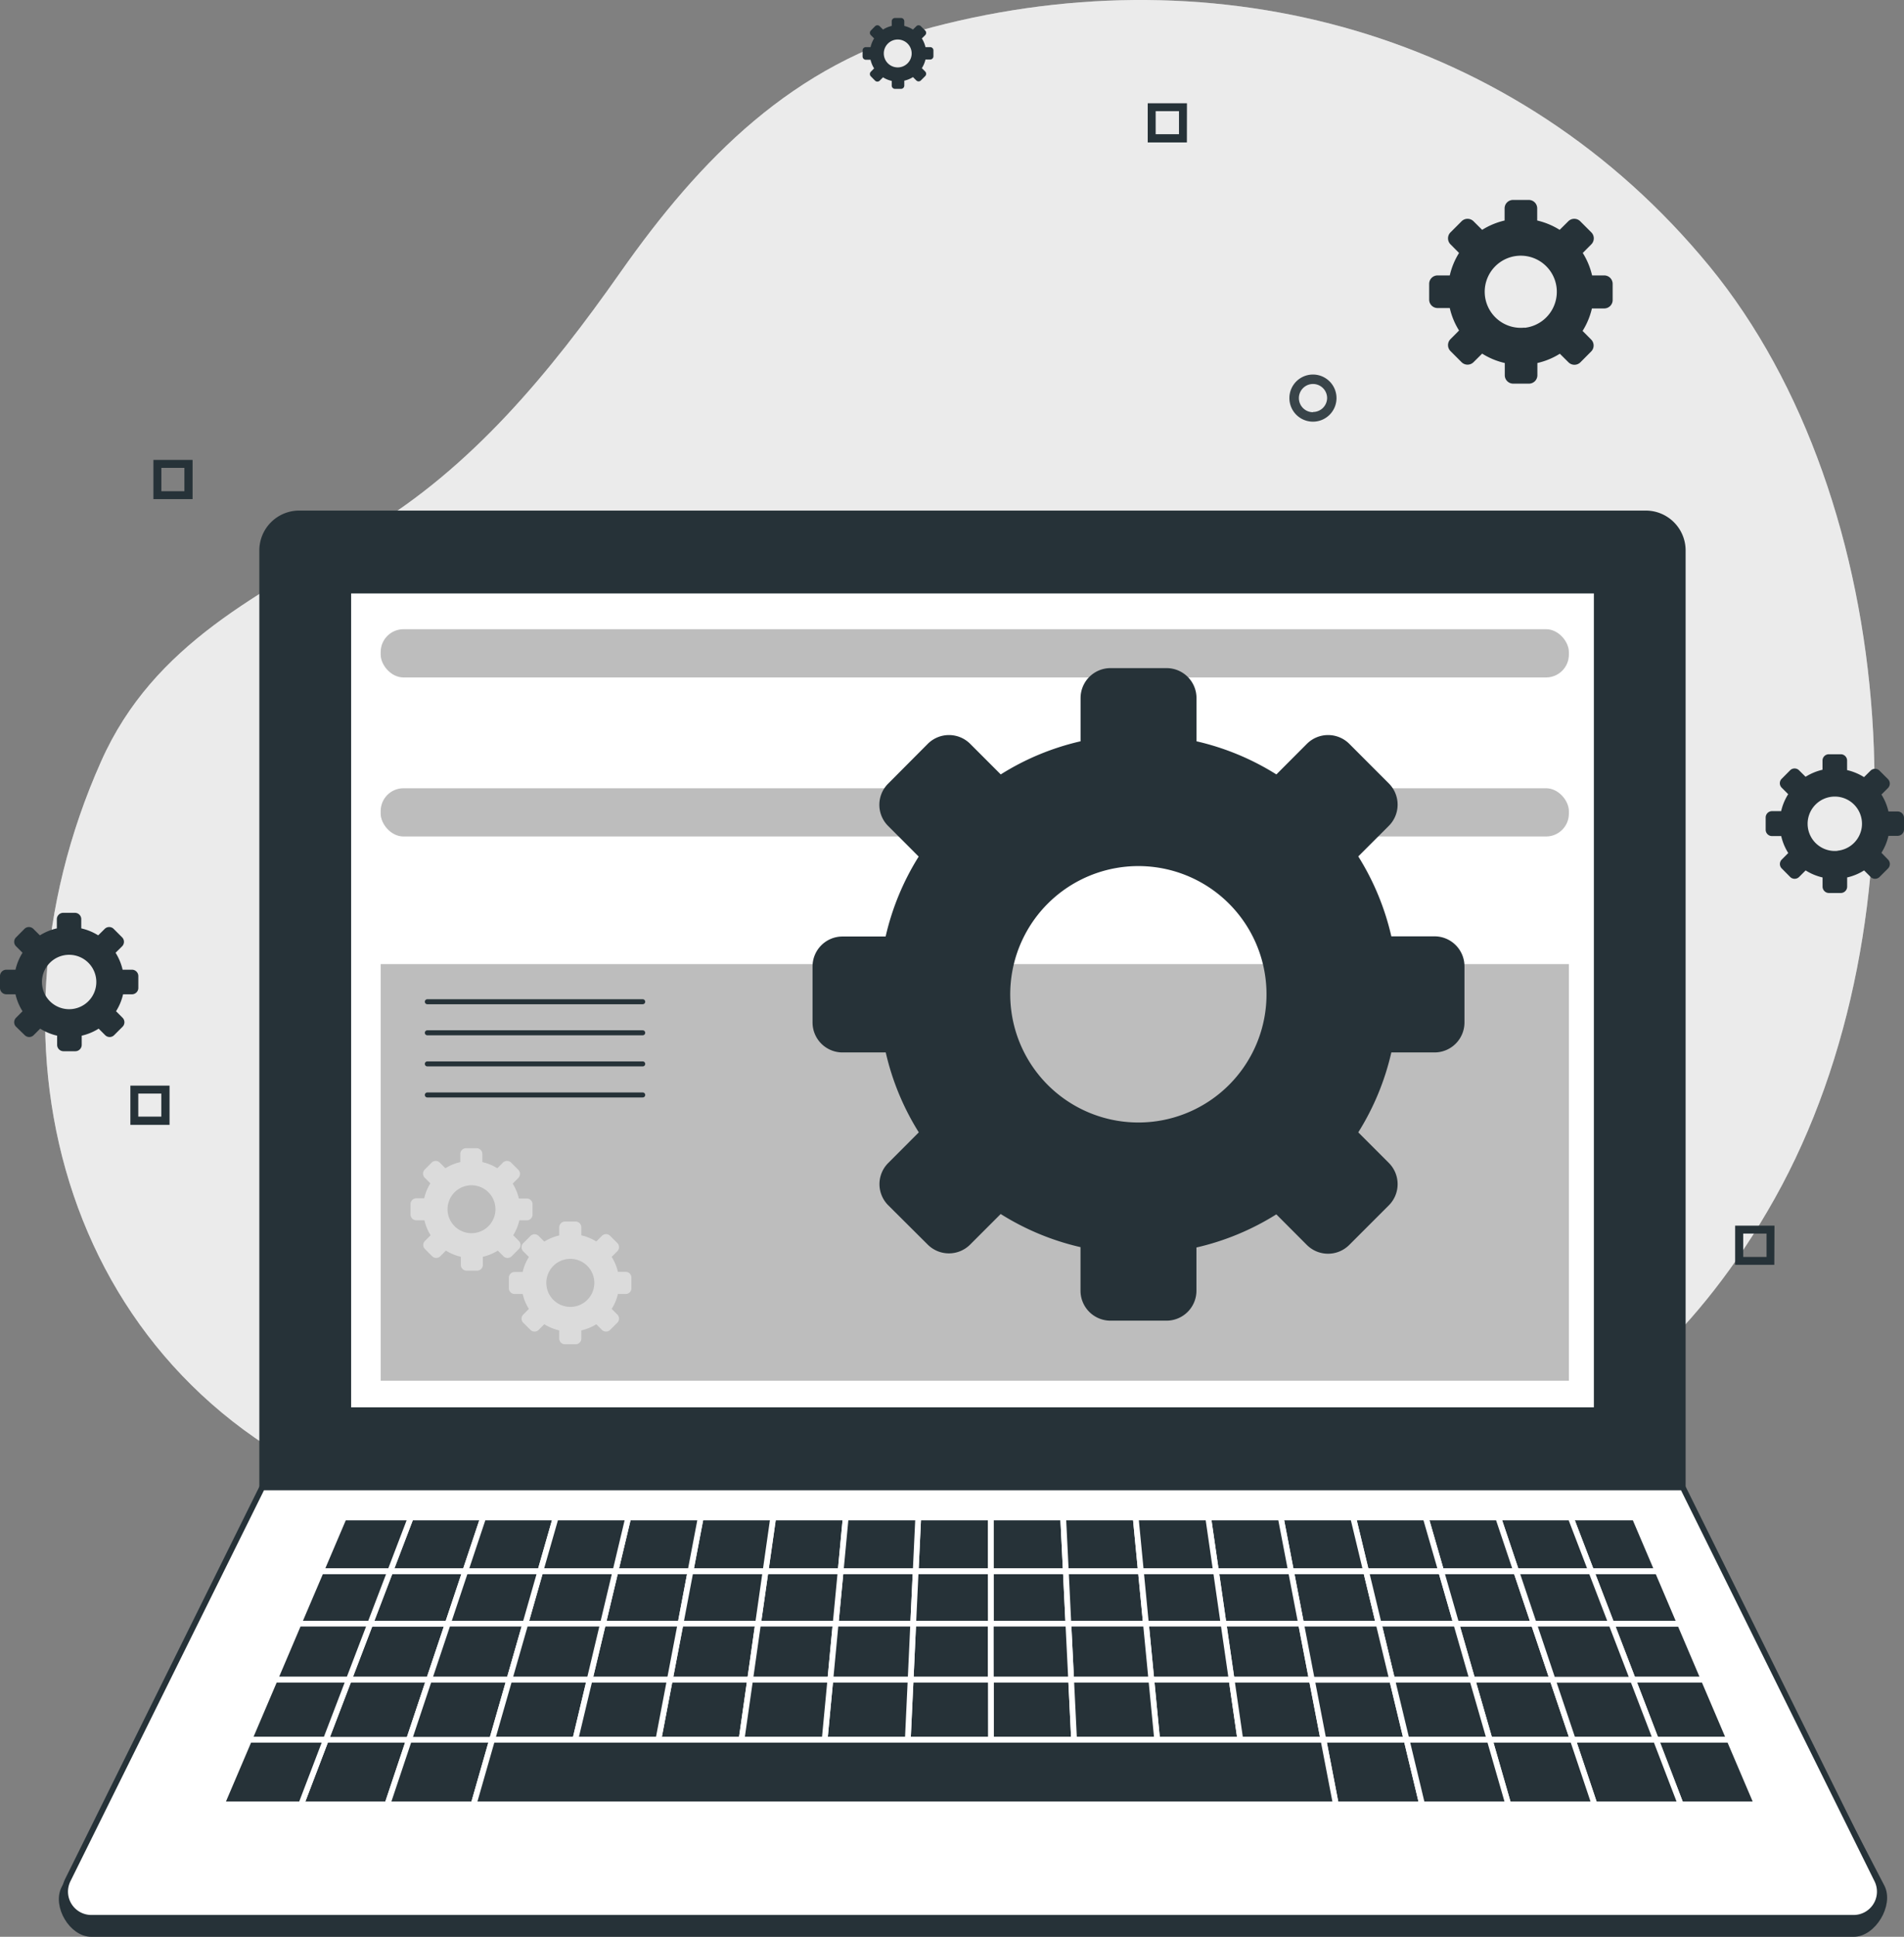 <svg xmlns="http://www.w3.org/2000/svg" viewBox="0 0 330.61 336.13"><rect x="0" y="0" width="330.61" height="336.13" fill="#808080" stroke="none"/><defs><style>.cls-1{fill:#bdbdbd;}.cls-2,.cls-4,.cls-5,.cls-6{fill:#fff;}.cls-2{opacity:0.7;}.cls-10,.cls-3,.cls-8,.cls-9{fill:#263238;}.cls-3,.cls-4,.cls-5,.cls-7{stroke:#263238;}.cls-3,.cls-5,.cls-8{stroke-miterlimit:10;}.cls-4,.cls-7{stroke-linecap:round;stroke-linejoin:round;}.cls-6{opacity:0.46;}.cls-7{fill:none;stroke-width:0.87px;}.cls-8{stroke:#fff;}.cls-10{opacity:0.9;}</style></defs><title>developer</title><g id="Background_Simple" data-name="Background Simple"><path class="cls-1" d="M321.06,338.34s39-2.43,65.84-50.39,22-121.12-11.38-161.76S290.17,71.72,240.59,84.73c-24.16,6.34-40.27,22.77-54.19,42.58-12.13,17.26-25.77,33.9-44.13,44.82-18.17,10.82-36.86,19.44-46,40-22.34,50-6,108.22,46.81,127.84C200,361.1,295.05,349.72,321.06,338.34Z" transform="translate(-78.71 -80)"/><path class="cls-2" d="M321.06,338.34s39-2.43,65.84-50.39,22-121.12-11.38-161.76S290.17,71.72,240.59,84.73c-24.16,6.34-40.27,22.77-54.19,42.58-12.13,17.26-25.77,33.9-44.13,44.82-18.17,10.82-36.86,19.44-46,40-22.34,50-6,108.22,46.81,127.84C200,361.1,295.05,349.72,321.06,338.34Z" transform="translate(-78.71 -80)"/></g><g id="Device"><g id="_Group_" data-name="&lt;Group&gt;"><path id="_Rectangle_" data-name="&lt;Rectangle&gt;" class="cls-3" d="M52,89.11H285.77a6.42,6.42,0,0,1,6.42,6.42V258.13a0,0,0,0,1,0,0H45.53a0,0,0,0,1,0,0V95.54A6.42,6.42,0,0,1,52,89.11Z"/><path id="_Path_" data-name="&lt;Path&gt;" class="cls-3" d="M400.57,415.63h-306c-3.38,0-6.23-4.85-4.73-7.88l34.4-66.83H370.91l34.58,66.6C407,410.54,404,415.63,400.57,415.63Z" transform="translate(-78.71 -80)"/><path id="_Path_2" data-name="&lt;Path&gt;" class="cls-4" d="M400.57,412.84h-306a4.55,4.55,0,0,1-4.08-6.57l33.75-68.14H370.91l33.74,68.14A4.55,4.55,0,0,1,400.57,412.84Z" transform="translate(-78.71 -80)"/><rect id="_Rectangle_2" data-name="&lt;Rectangle&gt;" class="cls-5" x="60.47" y="102.49" width="216.79" height="142.25"/><rect class="cls-1" x="66.1" y="167.32" width="206.32" height="72.3"/><path class="cls-6" d="M171.18,290.8V289a1,1,0,0,0-1-1H168.8a8.44,8.44,0,0,0-1.07-2.59l1-1a1,1,0,0,0,0-1.37l-1.29-1.29a1,1,0,0,0-1.38,0l-1,1a8.4,8.4,0,0,0-2.6-1.07v-1.41a1,1,0,0,0-1-1h-1.82a1,1,0,0,0-1,1v1.41a8.44,8.44,0,0,0-2.59,1.07l-1-1a1,1,0,0,0-1.37,0L152.44,283a1,1,0,0,0,0,1.37l1,1a8.44,8.44,0,0,0-1.07,2.59H151a1,1,0,0,0-1,1v1.82a1,1,0,0,0,1,1h1.41a8.4,8.4,0,0,0,1.07,2.6l-1,1a1,1,0,0,0,0,1.37l1.29,1.29a1,1,0,0,0,1.37,0l1-1a8.44,8.44,0,0,0,2.59,1.07v1.41a1,1,0,0,0,1,1h1.82a1,1,0,0,0,1-1v-1.41a8.4,8.4,0,0,0,2.6-1.07l1,1a1,1,0,0,0,1.38,0l1.29-1.29a1,1,0,0,0,0-1.37l-1-1a8.4,8.4,0,0,0,1.07-2.6h1.41A1,1,0,0,0,171.18,290.8ZM161,294a4.16,4.16,0,1,1,3.72-3.72A4.16,4.16,0,0,1,161,294Z" transform="translate(-78.71 -80)"/><path class="cls-6" d="M188.35,303.55v-1.82a1,1,0,0,0-1-1H186a8.42,8.42,0,0,0-1.08-2.6l1-1a1,1,0,0,0,0-1.38l-1.29-1.29a1,1,0,0,0-1.38,0l-1,1a8.5,8.5,0,0,0-2.6-1.07V293a1,1,0,0,0-1-1h-1.83a1,1,0,0,0-1,1v1.41a8.5,8.5,0,0,0-2.6,1.07l-1-1a1,1,0,0,0-1.38,0l-1.29,1.29a1,1,0,0,0,0,1.38l1,1a8.18,8.18,0,0,0-1.08,2.6h-1.4a1,1,0,0,0-1,1v1.82a1,1,0,0,0,1,1h1.4a8.13,8.13,0,0,0,1.08,2.59l-1,1a1,1,0,0,0,0,1.38l1.29,1.28a1,1,0,0,0,1.38,0l1-1a8.5,8.5,0,0,0,2.6,1.07v1.41a1,1,0,0,0,1,1h1.83a1,1,0,0,0,1-1v-1.41a8.5,8.5,0,0,0,2.6-1.07l1,1a1,1,0,0,0,1.38,0l1.29-1.28a1,1,0,0,0,0-1.38l-1-1a8.36,8.36,0,0,0,1.08-2.59h1.4A1,1,0,0,0,188.35,303.55Zm-10.18,3.24a4.17,4.17,0,1,1,3.72-3.72A4.17,4.17,0,0,1,178.17,306.79Z" transform="translate(-78.71 -80)"/><line class="cls-7" x1="74.2" y1="173.85" x2="111.6" y2="173.85"/><line class="cls-7" x1="74.2" y1="179.24" x2="111.6" y2="179.24"/><line class="cls-7" x1="74.2" y1="184.64" x2="111.6" y2="184.64"/><line class="cls-7" x1="74.2" y1="190.03" x2="111.6" y2="190.03"/><rect class="cls-1" x="66.1" y="109.2" width="206.32" height="8.37" rx="3.96" ry="3.96"/><rect class="cls-1" x="66.1" y="136.8" width="206.32" height="8.37" rx="3.96" ry="3.96"/><g id="_Group_2" data-name="&lt;Group&gt;"><polygon id="_Path_3" data-name="&lt;Path&gt;" class="cls-8" points="158.57 281.78 159 272.67 145.97 272.67 145.1 281.78 158.57 281.78"/><polygon id="_Path_4" data-name="&lt;Path&gt;" class="cls-8" points="185.51 281.78 185.07 272.67 172.03 272.67 172.04 281.78 185.51 281.78"/><polygon id="_Path_5" data-name="&lt;Path&gt;" class="cls-8" points="255.66 291.51 269.6 291.51 266.33 281.78 252.86 281.78 255.66 291.51"/><polygon id="_Path_6" data-name="&lt;Path&gt;" class="cls-8" points="145.1 281.78 145.97 272.67 132.93 272.67 131.63 281.78 145.1 281.78"/><polygon id="_Path_7" data-name="&lt;Path&gt;" class="cls-8" points="118.17 281.78 119.9 272.67 106.87 272.67 104.7 281.78 118.17 281.78"/><polygon id="_Path_8" data-name="&lt;Path&gt;" class="cls-8" points="239.39 281.78 237.2 272.67 224.17 272.67 225.92 281.78 239.39 281.78"/><polygon id="_Path_9" data-name="&lt;Path&gt;" class="cls-8" points="252.86 281.78 250.24 272.67 237.2 272.67 239.39 281.78 252.86 281.78"/><polygon id="_Path_10" data-name="&lt;Path&gt;" class="cls-8" points="104.7 281.78 106.87 272.67 93.83 272.67 91.23 281.78 104.7 281.78"/><polygon id="_Path_11" data-name="&lt;Path&gt;" class="cls-8" points="198.98 281.78 198.1 272.67 185.07 272.67 185.51 281.78 198.98 281.78"/><polygon id="_Path_12" data-name="&lt;Path&gt;" class="cls-8" points="266.33 281.78 263.27 272.67 250.24 272.67 252.86 281.78 266.33 281.78"/><polygon id="_Path_13" data-name="&lt;Path&gt;" class="cls-8" points="225.92 281.78 224.17 272.67 211.14 272.67 212.45 281.78 225.92 281.78"/><polygon id="_Path_14" data-name="&lt;Path&gt;" class="cls-8" points="212.45 281.78 211.14 272.67 198.1 272.67 198.98 281.78 212.45 281.78"/><polygon id="_Path_15" data-name="&lt;Path&gt;" class="cls-8" points="172.04 281.78 172.03 272.67 159 272.67 158.57 281.78 172.04 281.78"/><polygon id="_Path_16" data-name="&lt;Path&gt;" class="cls-8" points="77.76 281.78 64.29 281.78 60.57 291.51 74.5 291.51 77.76 281.78"/><polygon id="_Path_17" data-name="&lt;Path&gt;" class="cls-8" points="80.8 272.67 67.77 272.67 64.29 281.78 77.76 281.78 80.8 272.67"/><polygon id="_Path_18" data-name="&lt;Path&gt;" class="cls-8" points="91.23 281.78 93.83 272.67 80.8 272.67 77.76 281.78 91.23 281.78"/><polygon id="_Path_19" data-name="&lt;Path&gt;" class="cls-8" points="56.58 301.94 52.3 313.15 67.27 313.15 71.02 301.94 56.58 301.94"/><polygon id="_Path_20" data-name="&lt;Path&gt;" class="cls-8" points="74.5 291.51 60.57 291.51 56.58 301.94 71.02 301.94 74.5 291.51"/><polygon id="_Path_21" data-name="&lt;Path&gt;" class="cls-8" points="71.02 301.94 67.27 313.15 82.24 313.15 85.45 301.94 71.02 301.94"/><polygon id="_Path_22" data-name="&lt;Path&gt;" class="cls-8" points="131.63 281.78 132.93 272.67 119.9 272.67 118.17 281.78 131.63 281.78"/><polygon id="_Path_23" data-name="&lt;Path&gt;" class="cls-8" points="130.25 291.51 131.63 281.78 118.17 281.78 116.31 291.51 130.25 291.51"/><polygon id="_Path_24" data-name="&lt;Path&gt;" class="cls-8" points="116.31 291.51 118.17 281.78 104.7 281.78 102.38 291.51 116.31 291.51"/><polygon id="_Path_25" data-name="&lt;Path&gt;" class="cls-8" points="144.18 291.51 145.1 281.78 131.63 281.78 130.25 291.51 144.18 291.51"/><polygon id="_Path_26" data-name="&lt;Path&gt;" class="cls-8" points="91.23 281.78 77.76 281.78 74.5 291.51 88.44 291.51 91.23 281.78"/><polygon id="_Path_27" data-name="&lt;Path&gt;" class="cls-8" points="258.67 301.94 273.11 301.94 269.6 291.51 255.66 291.51 258.67 301.94"/><polygon id="_Path_28" data-name="&lt;Path&gt;" class="cls-8" points="102.38 291.51 104.7 281.78 91.23 281.78 88.44 291.51 102.38 291.51"/><polygon id="_Path_29" data-name="&lt;Path&gt;" class="cls-8" points="74.5 291.51 71.02 301.94 85.45 301.94 88.44 291.51 74.5 291.51"/><polygon id="_Path_30" data-name="&lt;Path&gt;" class="cls-8" points="227.79 291.51 225.92 281.78 212.45 281.78 213.86 291.51 227.79 291.51"/><polygon id="_Path_31" data-name="&lt;Path&gt;" class="cls-8" points="213.86 291.51 212.45 281.78 198.98 281.78 199.92 291.51 213.86 291.51"/><polygon id="_Path_32" data-name="&lt;Path&gt;" class="cls-8" points="255.66 291.51 252.86 281.78 239.39 281.78 241.73 291.51 255.66 291.51"/><polygon id="_Path_33" data-name="&lt;Path&gt;" class="cls-8" points="172.05 291.51 172.04 281.78 158.57 281.78 158.12 291.51 172.05 291.51"/><polygon id="_Path_34" data-name="&lt;Path&gt;" class="cls-8" points="199.92 291.51 198.98 281.78 185.51 281.78 185.99 291.51 199.92 291.51"/><polygon id="_Path_35" data-name="&lt;Path&gt;" class="cls-8" points="185.99 291.51 185.51 281.78 172.04 281.78 172.05 291.51 185.99 291.51"/><polygon id="_Path_36" data-name="&lt;Path&gt;" class="cls-8" points="158.12 291.51 158.57 281.78 145.1 281.78 144.18 291.51 158.12 291.51"/><polygon id="_Path_37" data-name="&lt;Path&gt;" class="cls-8" points="199.92 291.51 200.93 301.94 215.37 301.94 213.86 291.51 199.92 291.51"/><polygon id="_Path_38" data-name="&lt;Path&gt;" class="cls-8" points="213.86 291.51 215.37 301.94 229.8 301.94 227.79 291.51 213.86 291.51"/><polygon id="_Path_39" data-name="&lt;Path&gt;" class="cls-8" points="88.44 291.51 85.45 301.94 99.89 301.94 102.38 291.51 88.44 291.51"/><polygon id="_Path_40" data-name="&lt;Path&gt;" class="cls-8" points="227.79 291.51 229.8 301.94 244.24 301.94 241.73 291.51 227.79 291.51"/><polygon id="_Path_41" data-name="&lt;Path&gt;" class="cls-8" points="172.05 291.51 172.06 301.94 186.5 301.94 185.99 291.51 172.05 291.51"/><polygon id="_Path_42" data-name="&lt;Path&gt;" class="cls-8" points="241.73 291.51 244.24 301.94 258.67 301.94 255.66 291.51 241.73 291.51"/><polygon id="_Path_43" data-name="&lt;Path&gt;" class="cls-8" points="185.99 291.51 186.5 301.94 200.93 301.94 199.92 291.51 185.99 291.51"/><polygon id="_Path_44" data-name="&lt;Path&gt;" class="cls-8" points="116.31 291.51 114.32 301.94 128.76 301.94 130.25 291.51 116.31 291.51"/><polygon id="_Path_45" data-name="&lt;Path&gt;" class="cls-8" points="102.38 291.51 99.89 301.94 114.32 301.94 116.31 291.51 102.38 291.51"/><polygon id="_Path_46" data-name="&lt;Path&gt;" class="cls-8" points="158.12 291.51 157.63 301.94 172.06 301.94 172.05 291.51 158.12 291.51"/><polygon id="_Path_47" data-name="&lt;Path&gt;" class="cls-8" points="144.18 291.51 143.19 301.94 157.63 301.94 158.12 291.51 144.18 291.51"/><polygon id="_Path_48" data-name="&lt;Path&gt;" class="cls-8" points="130.25 291.51 128.76 301.94 143.19 301.94 144.18 291.51 130.25 291.51"/><polygon id="_Path_49" data-name="&lt;Path&gt;" class="cls-8" points="241.73 291.51 239.39 281.78 225.92 281.78 227.79 291.51 241.73 291.51"/><polygon id="_Path_50" data-name="&lt;Path&gt;" class="cls-8" points="80.8 272.67 83.91 263.35 71.33 263.35 67.77 272.67 80.8 272.67"/><polygon id="_Path_51" data-name="&lt;Path&gt;" class="cls-8" points="67.77 272.67 55.74 272.67 51.85 281.78 64.29 281.78 67.77 272.67"/><polygon id="_Path_52" data-name="&lt;Path&gt;" class="cls-8" points="71.33 263.35 59.71 263.35 55.74 272.67 67.77 272.67 71.33 263.35"/><polygon id="_Path_53" data-name="&lt;Path&gt;" class="cls-8" points="64.29 281.78 51.85 281.78 47.71 291.51 60.57 291.51 64.29 281.78"/><polygon id="_Path_54" data-name="&lt;Path&gt;" class="cls-8" points="60.57 291.51 47.71 291.51 43.26 301.94 56.58 301.94 60.57 291.51"/><polygon id="_Path_55" data-name="&lt;Path&gt;" class="cls-8" points="56.58 301.94 43.26 301.94 38.48 313.15 52.3 313.15 56.58 301.94"/><polygon id="_Path_56" data-name="&lt;Path&gt;" class="cls-8" points="279.8 281.78 283.54 291.51 295.86 291.51 291.71 281.78 279.8 281.78"/><polygon id="_Path_57" data-name="&lt;Path&gt;" class="cls-8" points="287.54 301.94 300.31 301.94 295.86 291.51 283.54 291.51 287.54 301.94"/><polygon id="_Path_58" data-name="&lt;Path&gt;" class="cls-8" points="291.84 313.15 305.09 313.15 300.31 301.94 287.54 301.94 291.84 313.15"/><polygon id="_Path_59" data-name="&lt;Path&gt;" class="cls-8" points="185.07 272.67 184.61 263.35 172.03 263.35 172.03 272.67 185.07 272.67"/><polygon id="_Path_60" data-name="&lt;Path&gt;" class="cls-8" points="279.8 281.78 291.71 281.78 287.83 272.67 276.3 272.67 279.8 281.78"/><polygon id="_Path_61" data-name="&lt;Path&gt;" class="cls-8" points="273.11 301.94 287.54 301.94 283.54 291.51 269.6 291.51 273.11 301.94"/><polygon id="_Path_62" data-name="&lt;Path&gt;" class="cls-8" points="93.83 272.67 96.5 263.35 83.91 263.35 80.8 272.67 93.83 272.67"/><polygon id="_Path_63" data-name="&lt;Path&gt;" class="cls-8" points="263.27 272.67 266.33 281.78 279.8 281.78 276.3 272.67 263.27 272.67"/><polygon id="_Path_64" data-name="&lt;Path&gt;" class="cls-8" points="287.83 272.67 283.86 263.35 272.73 263.35 276.3 272.67 287.83 272.67"/><polygon id="_Path_65" data-name="&lt;Path&gt;" class="cls-8" points="276.3 272.67 272.73 263.35 260.14 263.35 263.27 272.67 276.3 272.67"/><polygon id="_Path_66" data-name="&lt;Path&gt;" class="cls-8" points="229.8 301.94 231.96 313.15 246.93 313.15 244.24 301.94 229.8 301.94"/><polygon id="_Path_67" data-name="&lt;Path&gt;" class="cls-8" points="276.87 313.15 291.84 313.15 287.54 301.94 273.11 301.94 276.87 313.15"/><polygon id="_Path_68" data-name="&lt;Path&gt;" class="cls-8" points="263.27 272.67 260.14 263.35 247.55 263.35 250.24 272.67 263.27 272.67"/><polygon id="_Path_69" data-name="&lt;Path&gt;" class="cls-8" points="258.67 301.94 261.9 313.15 276.87 313.15 273.11 301.94 258.67 301.94"/><polygon id="_Path_70" data-name="&lt;Path&gt;" class="cls-8" points="244.24 301.94 246.93 313.15 261.9 313.15 258.67 301.94 244.24 301.94"/><polygon id="_Path_71" data-name="&lt;Path&gt;" class="cls-8" points="269.6 291.51 283.54 291.51 279.8 281.78 266.33 281.78 269.6 291.51"/><polygon id="_Path_72" data-name="&lt;Path&gt;" class="cls-8" points="145.97 272.67 146.85 263.35 134.26 263.35 132.93 272.67 145.97 272.67"/><polygon id="_Path_73" data-name="&lt;Path&gt;" class="cls-8" points="250.24 272.67 247.55 263.35 234.96 263.35 237.2 272.67 250.24 272.67"/><polygon id="_Path_74" data-name="&lt;Path&gt;" class="cls-8" points="132.93 272.67 134.26 263.35 121.68 263.35 119.9 272.67 132.93 272.67"/><polygon id="_Path_75" data-name="&lt;Path&gt;" class="cls-8" points="172.03 272.67 172.03 263.35 159.44 263.35 159 272.67 172.03 272.67"/><polygon id="_Path_76" data-name="&lt;Path&gt;" class="cls-8" points="119.9 272.67 121.68 263.35 109.09 263.35 106.87 272.67 119.9 272.67"/><polygon id="_Path_77" data-name="&lt;Path&gt;" class="cls-8" points="106.87 272.67 109.09 263.35 96.5 263.35 93.83 272.67 106.87 272.67"/><polygon id="_Path_78" data-name="&lt;Path&gt;" class="cls-8" points="159 272.67 159.44 263.35 146.85 263.35 145.97 272.67 159 272.67"/><polygon id="_Path_79" data-name="&lt;Path&gt;" class="cls-8" points="237.2 272.67 234.96 263.35 222.38 263.35 224.17 272.67 237.2 272.67"/><polygon id="_Path_80" data-name="&lt;Path&gt;" class="cls-8" points="224.17 272.67 222.38 263.35 209.79 263.35 211.14 272.67 224.17 272.67"/><polygon id="_Path_81" data-name="&lt;Path&gt;" class="cls-8" points="198.1 272.67 197.2 263.35 184.61 263.35 185.07 272.67 198.1 272.67"/><polygon id="_Path_82" data-name="&lt;Path&gt;" class="cls-8" points="229.8 301.94 215.37 301.94 200.93 301.94 186.5 301.94 172.06 301.94 157.63 301.94 143.19 301.94 128.76 301.94 114.32 301.94 99.89 301.94 85.45 301.94 82.24 313.15 97.22 313.15 112.19 313.15 127.16 313.15 142.13 313.15 157.1 313.15 172.07 313.15 187.04 313.15 202.01 313.15 216.99 313.15 231.96 313.15 229.8 301.94"/><polygon id="_Path_83" data-name="&lt;Path&gt;" class="cls-8" points="211.14 272.67 209.79 263.35 197.2 263.35 198.1 272.67 211.14 272.67"/></g></g></g><g id="Gears"><path class="cls-9" d="M358.73,132v-2.74a1.46,1.46,0,0,0-1.46-1.46h-2.11a12.82,12.82,0,0,0-1.62-3.9l1.49-1.5a1.47,1.47,0,0,0,0-2.07l-1.93-1.93a1.47,1.47,0,0,0-2.07,0l-1.5,1.49a12.82,12.82,0,0,0-3.9-1.62v-2.11a1.46,1.46,0,0,0-1.46-1.46h-2.74a1.46,1.46,0,0,0-1.46,1.46v2.11a12.82,12.82,0,0,0-3.9,1.62l-1.5-1.49a1.47,1.47,0,0,0-2.07,0l-1.93,1.93a1.47,1.47,0,0,0,0,2.07l1.49,1.5a12.56,12.56,0,0,0-1.61,3.9h-2.12a1.46,1.46,0,0,0-1.46,1.46V132a1.46,1.46,0,0,0,1.46,1.46h2.12a12.56,12.56,0,0,0,1.61,3.9l-1.49,1.5a1.47,1.47,0,0,0,0,2.07l1.93,1.93a1.47,1.47,0,0,0,2.07,0l1.5-1.49A12.56,12.56,0,0,0,340,143v2.12a1.46,1.46,0,0,0,1.46,1.46h2.74a1.46,1.46,0,0,0,1.46-1.46V143a12.56,12.56,0,0,0,3.9-1.61l1.5,1.49a1.47,1.47,0,0,0,2.07,0L355,141a1.47,1.47,0,0,0,0-2.07l-1.49-1.5a12.82,12.82,0,0,0,1.62-3.9h2.11A1.46,1.46,0,0,0,358.73,132Zm-15.29,4.86A6.26,6.26,0,1,1,349,131.3,6.27,6.27,0,0,1,343.44,136.89Z" transform="translate(-78.71 -80)"/><path class="cls-9" d="M102.73,251.46V249.4a1.11,1.11,0,0,0-1.11-1.11H100a9.63,9.63,0,0,0-1.22-2.94l1.13-1.12a1.1,1.1,0,0,0,0-1.56l-1.46-1.46a1.1,1.1,0,0,0-1.56,0l-1.13,1.12a9.41,9.41,0,0,0-2.94-1.21v-1.6a1.1,1.1,0,0,0-1.1-1.1H89.69a1.11,1.11,0,0,0-1.11,1.1v1.6a9.41,9.41,0,0,0-2.94,1.21l-1.13-1.12a1.1,1.1,0,0,0-1.56,0l-1.45,1.46a1.09,1.09,0,0,0,0,1.56l1.12,1.12a9.63,9.63,0,0,0-1.22,2.94H79.81a1.11,1.11,0,0,0-1.1,1.11v2.06a1.1,1.1,0,0,0,1.1,1.1H81.4a9.43,9.43,0,0,0,1.22,2.94l-1.12,1.13a1.09,1.09,0,0,0,0,1.56L83,259.65a1.1,1.1,0,0,0,1.56,0l1.13-1.13a9.43,9.43,0,0,0,2.94,1.22v1.59a1.11,1.11,0,0,0,1.11,1.11h2.06a1.11,1.11,0,0,0,1.1-1.11v-1.59a9.43,9.43,0,0,0,2.94-1.22l1.13,1.13a1.1,1.1,0,0,0,1.56,0l1.46-1.46a1.1,1.1,0,0,0,0-1.56l-1.13-1.13a9.43,9.43,0,0,0,1.22-2.94h1.59A1.11,1.11,0,0,0,102.73,251.46ZM91.2,255.12a4.72,4.72,0,1,1,4.21-4.21A4.72,4.72,0,0,1,91.2,255.12Z" transform="translate(-78.71 -80)"/><path class="cls-9" d="M409.32,224v-2.06a1.11,1.11,0,0,0-1.11-1.11h-1.59a9.43,9.43,0,0,0-1.22-2.94l1.13-1.12a1.1,1.1,0,0,0,0-1.56l-1.46-1.46a1.1,1.1,0,0,0-1.56,0l-1.13,1.12a9.67,9.67,0,0,0-2.94-1.22V212a1.1,1.1,0,0,0-1.1-1.1h-2.07a1.1,1.1,0,0,0-1.1,1.1v1.59a9.67,9.67,0,0,0-2.94,1.22l-1.13-1.12a1.1,1.1,0,0,0-1.56,0l-1.45,1.46a1.09,1.09,0,0,0,0,1.56l1.12,1.12a9.43,9.43,0,0,0-1.22,2.94H386.4a1.11,1.11,0,0,0-1.1,1.11V224a1.1,1.1,0,0,0,1.1,1.1H388a9.43,9.43,0,0,0,1.22,2.94l-1.12,1.13a1.09,1.09,0,0,0,0,1.56l1.45,1.46a1.1,1.1,0,0,0,1.56,0l1.13-1.13a9.43,9.43,0,0,0,2.94,1.22v1.59a1.11,1.11,0,0,0,1.1,1.11h2.07a1.11,1.11,0,0,0,1.1-1.11v-1.59a9.43,9.43,0,0,0,2.94-1.22l1.13,1.13a1.1,1.1,0,0,0,1.56,0l1.46-1.46a1.1,1.1,0,0,0,0-1.56L405.4,228a9.43,9.43,0,0,0,1.22-2.94h1.59A1.11,1.11,0,0,0,409.32,224Zm-11.53,3.66a4.72,4.72,0,1,1,4.21-4.21A4.72,4.72,0,0,1,397.79,227.64Z" transform="translate(-78.71 -80)"/><path class="cls-9" d="M240.79,89.8V88.74a.56.56,0,0,0-.57-.56h-.81a5,5,0,0,0-.63-1.51l.58-.57a.57.57,0,0,0,0-.8l-.75-.75a.56.56,0,0,0-.79,0l-.58.58a5,5,0,0,0-1.51-.63v-.81a.57.57,0,0,0-.56-.57h-1.06a.57.57,0,0,0-.56.57v.81a4.93,4.93,0,0,0-1.51.63l-.58-.58a.57.57,0,0,0-.8,0l-.74.75a.57.57,0,0,0,0,.8l.57.57a5,5,0,0,0-.62,1.51h-.82a.56.56,0,0,0-.56.56V89.8a.57.57,0,0,0,.56.57h.82a4.85,4.85,0,0,0,.62,1.5l-.57.58a.57.57,0,0,0,0,.8l.74.75a.57.57,0,0,0,.8,0l.58-.58a4.67,4.67,0,0,0,1.51.62v.82a.56.56,0,0,0,.56.56h1.06a.56.56,0,0,0,.56-.56V94a4.77,4.77,0,0,0,1.51-.62l.58.58a.56.56,0,0,0,.79,0l.75-.75a.57.57,0,0,0,0-.8l-.58-.58a4.87,4.87,0,0,0,.63-1.5h.81A.57.57,0,0,0,240.79,89.8Zm-5.9,1.88A2.42,2.42,0,1,1,237,89.52,2.43,2.43,0,0,1,234.89,91.68Z" transform="translate(-78.71 -80)"/><path class="cls-9" d="M112.15,159.82h-6.8v6.8h6.8Zm-5.42,1.38h4v4.05h-4Z" transform="translate(-78.71 -80)"/><path class="cls-9" d="M386.83,292.71H380v6.8h6.8Zm-5.43,1.38h4.05v4.05H381.4Z" transform="translate(-78.71 -80)"/><path class="cls-9" d="M284.81,97.92H278v6.8h6.8Zm-5.43,1.37h4.05v4h-4.05Z" transform="translate(-78.71 -80)"/><path class="cls-9" d="M108.15,268.41h-6.8v6.81h6.8Zm-5.43,1.38h4v4h-4Z" transform="translate(-78.71 -80)"/><path class="cls-10" d="M306.7,145a4.09,4.09,0,1,0,4.08,4.09A4.09,4.09,0,0,0,306.7,145Zm0,6.54a2.45,2.45,0,1,1,2.45-2.45A2.45,2.45,0,0,1,306.7,151.5Z" transform="translate(-78.71 -80)"/><path class="cls-9" d="M333,257.42V247.7a5.2,5.2,0,0,0-5.2-5.2H320.3a44.91,44.91,0,0,0-5.74-13.87l5.31-5.31a5.2,5.2,0,0,0,0-7.35L313,209.09a5.21,5.21,0,0,0-7.36,0l-5.3,5.31a44.93,44.93,0,0,0-13.87-5.75v-7.5a5.2,5.2,0,0,0-5.2-5.2h-9.73a5.2,5.2,0,0,0-5.2,5.2v7.5a44.77,44.77,0,0,0-13.86,5.75l-5.31-5.31a5.21,5.21,0,0,0-7.36,0L232.93,216a5.18,5.18,0,0,0,0,7.35l5.3,5.31a44.91,44.91,0,0,0-5.74,13.87H225a5.2,5.2,0,0,0-5.2,5.2v9.72a5.2,5.2,0,0,0,5.2,5.2h7.51a44.91,44.91,0,0,0,5.74,13.87l-5.3,5.31a5.18,5.18,0,0,0,0,7.35L239.8,296a5.21,5.21,0,0,0,7.36,0l5.31-5.31a44.77,44.77,0,0,0,13.86,5.75V304a5.2,5.2,0,0,0,5.2,5.2h9.73a5.2,5.2,0,0,0,5.2-5.2v-7.5a44.93,44.93,0,0,0,13.87-5.75l5.3,5.31a5.21,5.21,0,0,0,7.36,0l6.88-6.88a5.2,5.2,0,0,0,0-7.35l-5.31-5.31a44.91,44.91,0,0,0,5.74-13.87h7.51A5.2,5.2,0,0,0,333,257.42Zm-54.34,17.27a22.25,22.25,0,1,1,19.85-19.86A22.25,22.25,0,0,1,278.67,274.69Z" transform="translate(-78.71 -80)"/></g></svg>